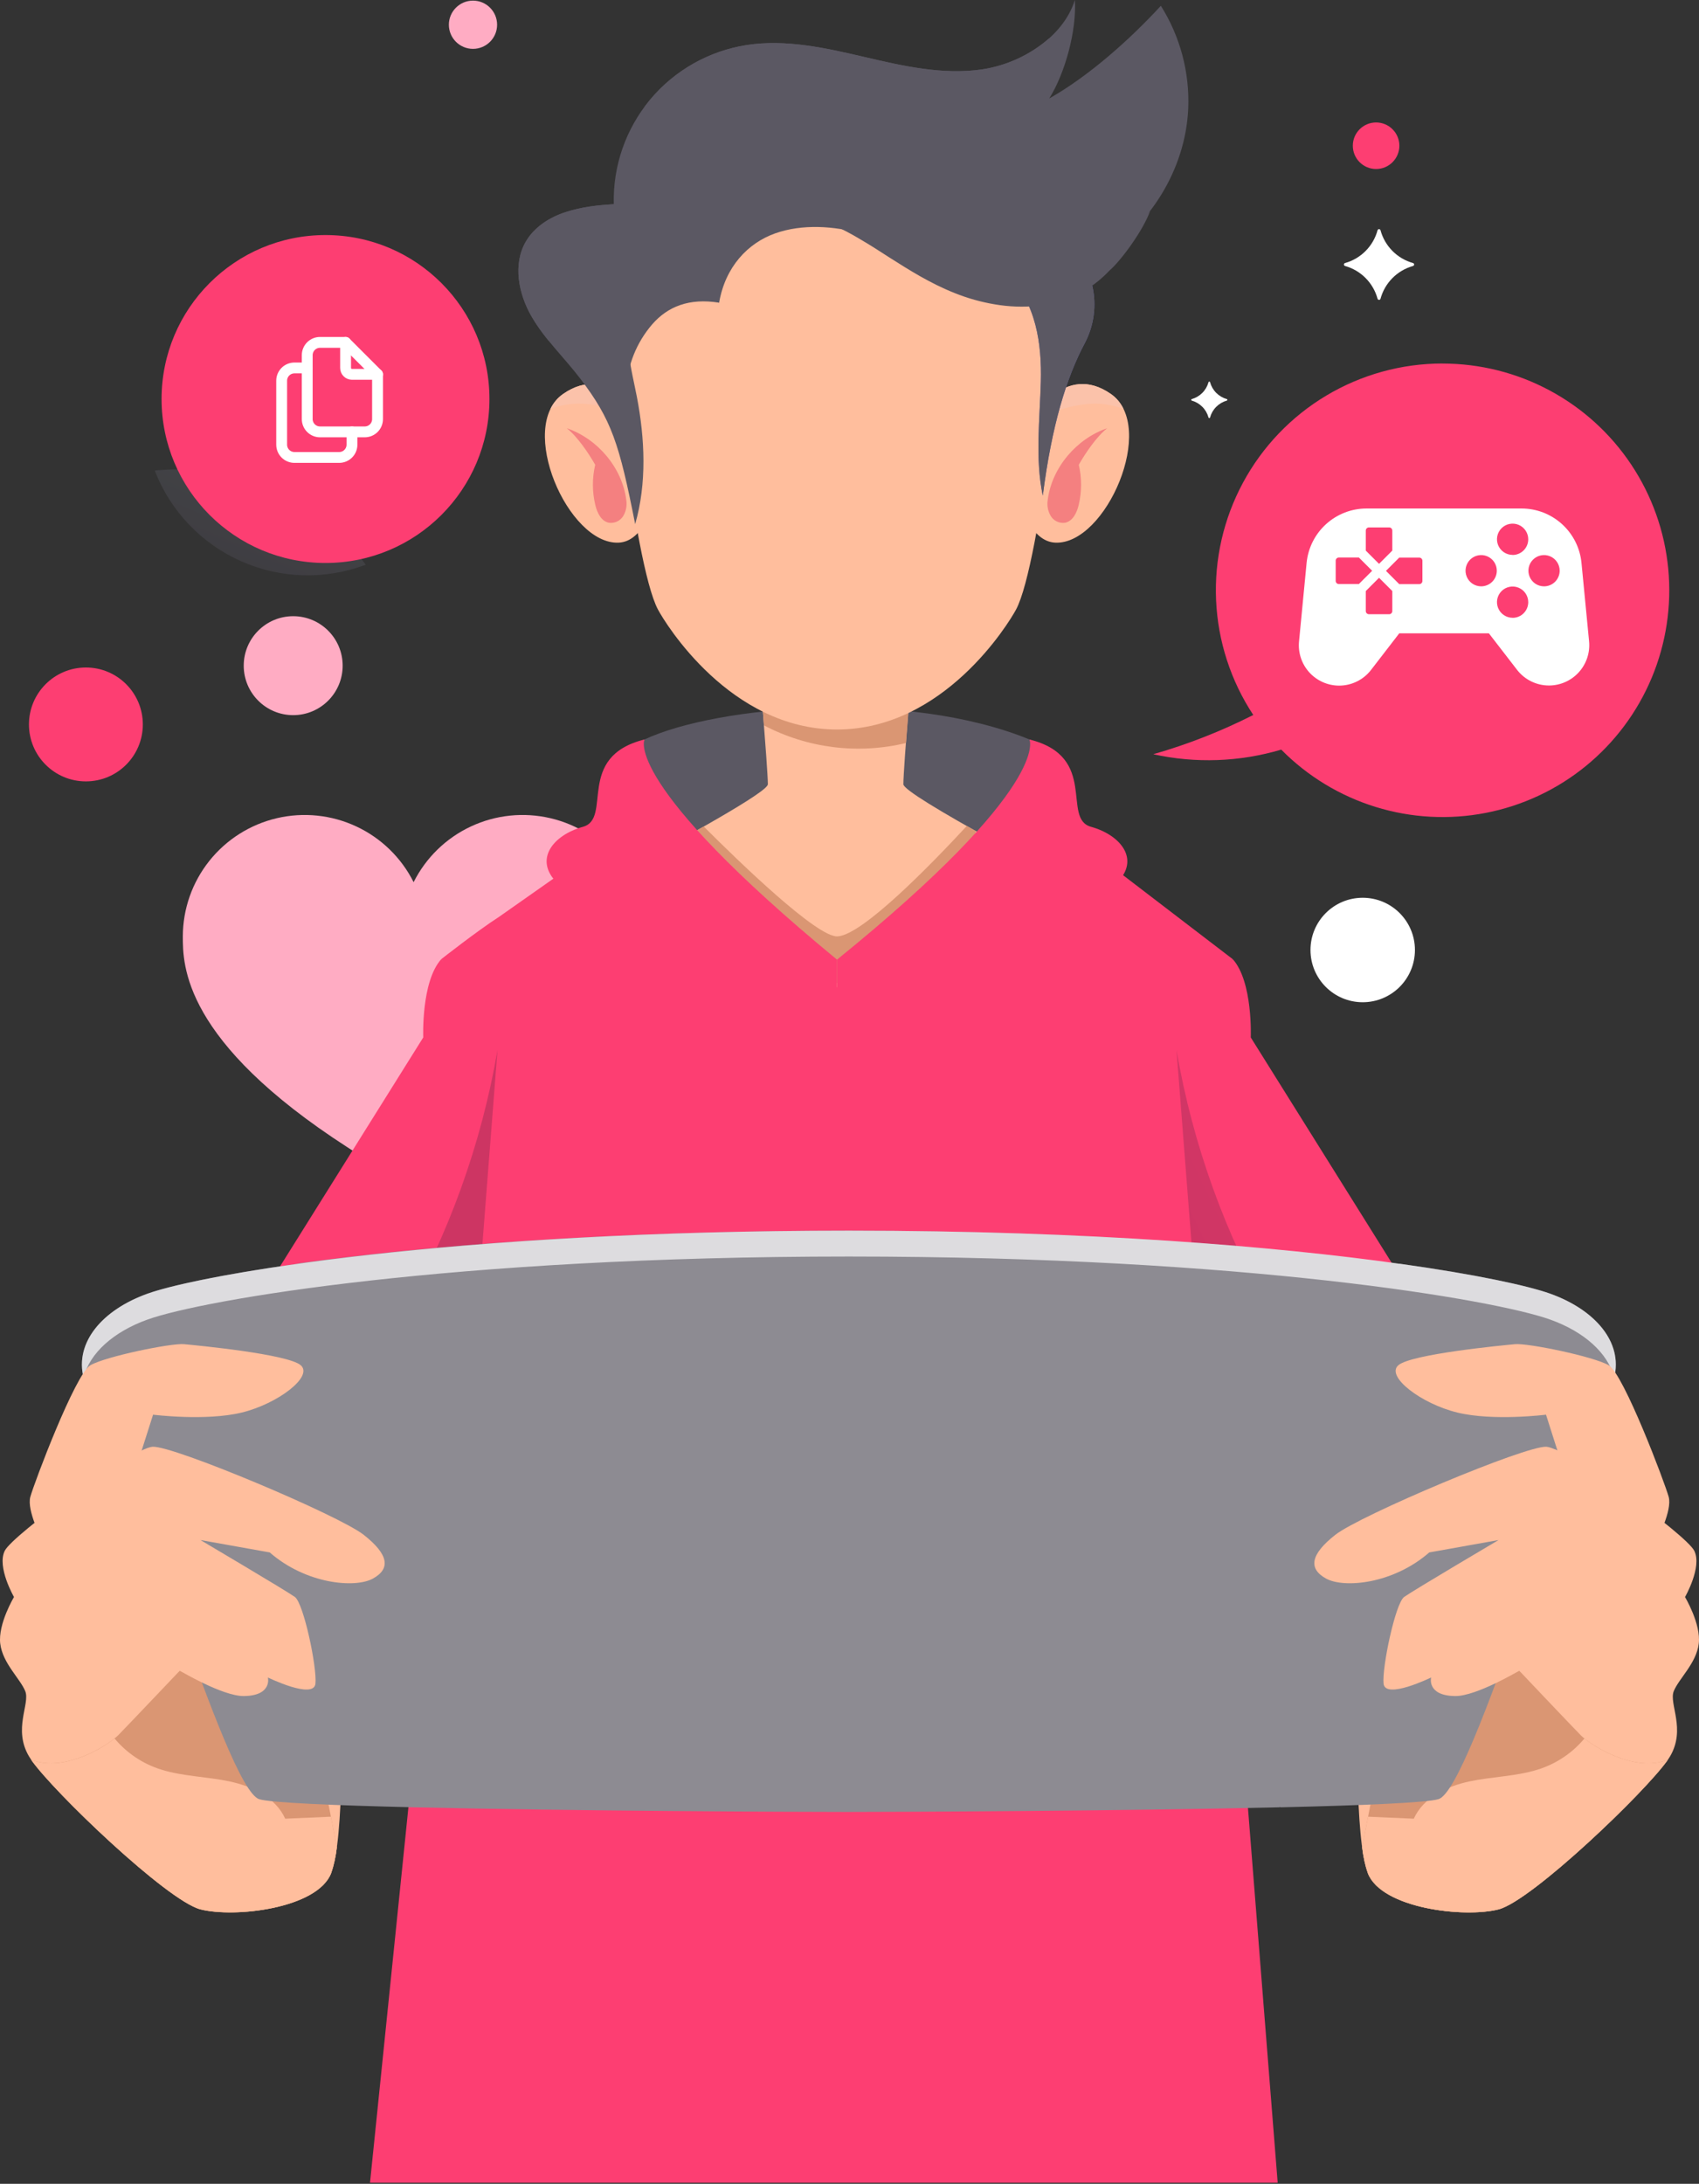 <svg width="470" height="604" viewBox="0 0 470 604" fill="none" xmlns="http://www.w3.org/2000/svg">
<rect x="0" y="0" width="470" height="604" fill="#333333" stroke="none"/>
<path d="M108.898 274.898C109.523 275.536 110.268 276.042 111.09 276.387C111.913 276.733 112.796 276.911 113.688 276.911C114.58 276.911 115.463 276.733 116.285 276.387C117.108 276.042 117.853 275.536 118.477 274.898C117.909 272.21 116.733 270.41 115.125 269.753C115.63 269.439 116.02 268.969 116.234 268.414C116.448 267.859 116.476 267.25 116.313 266.678C116.15 266.105 115.805 265.602 115.33 265.244C114.855 264.885 114.276 264.691 113.681 264.691C113.086 264.691 112.507 264.885 112.032 265.244C111.557 265.602 111.212 266.105 111.049 266.678C110.886 267.25 110.914 267.859 111.128 268.414C111.342 268.969 111.732 269.439 112.237 269.753C110.643 270.41 109.459 272.21 108.898 274.898Z" fill="white"/>
<path d="M114.455 329.152L96.171 317.35C50.575 287.937 50.575 266.892 50.575 258.974C50.594 251.401 53.17 244.056 57.887 238.127C62.604 232.197 69.186 228.029 76.569 226.296C83.952 224.564 91.704 225.368 98.573 228.579C105.442 231.79 111.025 237.22 114.42 243.991C117.816 237.22 123.399 231.79 130.268 228.579C137.136 225.368 144.889 224.564 152.272 226.296C159.655 228.029 166.237 232.197 170.954 238.127C175.67 244.056 178.247 251.401 178.266 258.974C178.266 266.892 178.266 287.937 132.705 317.338L114.455 329.152Z" fill="#FFACC3"/>
<path d="M81.107 197.794C88.664 197.794 94.791 191.667 94.791 184.11C94.791 176.552 88.664 170.426 81.107 170.426C73.549 170.426 67.423 176.552 67.423 184.11C67.423 191.667 73.549 197.794 81.107 197.794Z" fill="#FFACC3"/>
<path d="M380.673 46.745C384.229 46.745 387.111 43.862 387.111 40.306C387.111 36.751 384.229 33.868 380.673 33.868C377.117 33.868 374.234 36.751 374.234 40.306C374.234 43.862 377.117 46.745 380.673 46.745Z" fill="#FD3E72"/>
<path style="mix-blend-mode:multiply" opacity="0.1" d="M49.549 129.793C47.295 129.794 45.044 129.912 42.803 130.149C47.125 141.315 55.687 150.319 66.621 155.197C77.556 160.076 89.976 160.432 101.172 156.19C95.273 148.015 87.517 141.359 78.542 136.77C69.567 132.181 59.629 129.789 49.549 129.793Z" fill="url(#paint0_linear)"/>
<path d="M90.046 155.707C115.092 155.707 135.395 135.404 135.395 110.358C135.395 85.313 115.092 65.01 90.046 65.01C65.001 65.01 44.697 85.313 44.697 110.358C44.697 135.404 65.001 155.707 90.046 155.707Z" fill="#FD3E72"/>
<path d="M95.6 94.693V101.766C95.6 102.235 95.786 102.684 96.118 103.016C96.449 103.347 96.899 103.534 97.368 103.534H104.441" stroke="white" stroke-width="3" stroke-linecap="round" stroke-linejoin="round"/>
<path d="M100.904 119.448H88.527C87.589 119.448 86.689 119.075 86.026 118.412C85.363 117.749 84.99 116.849 84.99 115.911V98.229C84.99 97.291 85.363 96.392 86.026 95.728C86.689 95.065 87.589 94.693 88.527 94.693H95.599L104.44 103.534V115.911C104.44 116.849 104.068 117.749 103.405 118.412C102.741 119.075 101.842 119.448 100.904 119.448Z" stroke="white" stroke-width="3" stroke-linecap="round" stroke-linejoin="round"/>
<path d="M97.367 119.448V122.984C97.367 123.922 96.995 124.821 96.331 125.485C95.668 126.148 94.769 126.52 93.831 126.52H81.453C80.516 126.52 79.616 126.148 78.953 125.485C78.29 124.821 77.917 123.922 77.917 122.984V105.302C77.917 104.364 78.29 103.465 78.953 102.801C79.616 102.138 80.516 101.766 81.453 101.766H84.99" stroke="white" stroke-width="3" stroke-linecap="round" stroke-linejoin="round"/>
<path d="M399.058 100.537C387.737 100.536 376.626 103.601 366.906 109.406C357.186 115.211 349.218 123.539 343.849 133.507C338.48 143.474 335.91 154.71 336.411 166.02C336.913 177.331 340.467 188.294 346.696 197.748C337.841 202.236 328.578 205.872 319.034 208.606C330.752 211.184 342.933 210.743 354.435 207.327C361.693 214.678 370.654 220.122 380.523 223.176C390.392 226.229 400.862 226.798 411.003 224.831C421.145 222.864 430.643 218.422 438.655 211.9C446.666 205.378 452.942 196.978 456.925 187.447C460.909 177.915 462.476 167.547 461.488 157.264C460.499 146.981 456.986 137.102 451.26 128.503C445.534 119.905 437.773 112.854 428.666 107.978C419.559 103.101 409.389 100.55 399.058 100.55V100.537Z" fill="#FD3E72"/>
<path d="M439.593 177.4L439.381 175.204L437.492 155.69C437.093 151.569 435.173 147.744 432.107 144.961C429.041 142.178 425.048 140.637 420.907 140.638H378.035C373.895 140.637 369.902 142.178 366.836 144.961C363.77 147.744 361.85 151.569 361.45 155.69L359.357 177.4C359.207 178.946 359.382 180.507 359.871 181.982C360.359 183.457 361.151 184.813 362.195 185.965C363.238 187.116 364.511 188.036 365.931 188.667C367.351 189.297 368.887 189.624 370.441 189.627C372.147 189.627 373.83 189.237 375.361 188.485C376.893 187.733 378.231 186.639 379.274 185.289L387.08 175.169H411.876L419.662 185.254C420.705 186.605 422.043 187.698 423.574 188.45C425.106 189.202 426.789 189.593 428.495 189.592C430.047 189.591 431.581 189.267 433 188.639C434.42 188.011 435.692 187.094 436.737 185.947C437.781 184.799 438.575 183.446 439.066 181.975C439.558 180.503 439.738 178.945 439.593 177.4ZM377.823 146.741C377.823 146.51 377.915 146.289 378.078 146.126C378.241 145.963 378.462 145.872 378.692 145.872H384.289C384.519 145.872 384.74 145.963 384.903 146.126C385.066 146.289 385.158 146.51 385.158 146.741V152.283L381.49 155.95L377.823 152.283V146.741ZM370.365 161.533C370.135 161.533 369.914 161.442 369.751 161.279C369.588 161.116 369.496 160.895 369.496 160.664V155.068C369.496 154.837 369.588 154.616 369.751 154.453C369.914 154.29 370.135 154.199 370.365 154.199H375.914L379.582 157.866L375.914 161.526L370.365 161.533ZM385.158 169.012C385.158 169.242 385.066 169.463 384.903 169.626C384.74 169.789 384.519 169.88 384.289 169.88H378.692C378.462 169.88 378.241 169.789 378.078 169.626C377.915 169.463 377.823 169.242 377.823 169.012V163.47L381.49 159.802L385.158 163.47V169.012ZM393.485 160.685C393.485 160.915 393.393 161.136 393.23 161.299C393.067 161.462 392.846 161.554 392.616 161.554H387.074L383.406 157.886L387.074 154.219H392.616C392.846 154.219 393.067 154.311 393.23 154.474C393.393 154.637 393.485 154.858 393.485 155.088V160.685ZM409.741 162.17C408.886 162.17 408.05 161.916 407.339 161.441C406.628 160.966 406.073 160.29 405.746 159.5C405.419 158.71 405.333 157.841 405.5 157.002C405.667 156.163 406.079 155.392 406.684 154.788C407.288 154.183 408.059 153.771 408.898 153.604C409.736 153.437 410.606 153.523 411.396 153.85C412.186 154.178 412.861 154.732 413.337 155.443C413.812 156.154 414.065 156.99 414.065 157.845C414.064 158.992 413.607 160.09 412.797 160.901C411.986 161.712 410.887 162.168 409.741 162.17ZM418.437 170.866C417.582 170.866 416.746 170.612 416.035 170.137C415.324 169.662 414.77 168.987 414.442 168.196C414.115 167.406 414.029 166.537 414.196 165.698C414.363 164.859 414.775 164.089 415.38 163.484C415.985 162.879 416.755 162.467 417.594 162.301C418.433 162.134 419.302 162.219 420.092 162.547C420.882 162.874 421.558 163.428 422.033 164.139C422.508 164.85 422.762 165.686 422.762 166.542C422.762 167.11 422.651 167.674 422.435 168.199C422.218 168.725 421.899 169.203 421.498 169.606C421.096 170.009 420.619 170.329 420.094 170.547C419.569 170.766 419.006 170.879 418.437 170.879V170.866ZM418.437 153.473C417.582 153.473 416.746 153.22 416.035 152.745C415.324 152.269 414.77 151.594 414.442 150.804C414.115 150.014 414.029 149.144 414.196 148.306C414.363 147.467 414.775 146.696 415.38 146.092C415.985 145.487 416.755 145.075 417.594 144.908C418.433 144.741 419.302 144.827 420.092 145.154C420.882 145.481 421.558 146.036 422.033 146.747C422.508 147.458 422.762 148.294 422.762 149.149C422.763 149.718 422.653 150.283 422.436 150.809C422.22 151.336 421.902 151.815 421.5 152.218C421.099 152.622 420.621 152.942 420.096 153.161C419.57 153.38 419.007 153.493 418.437 153.494V153.473ZM427.134 162.17C426.278 162.17 425.442 161.916 424.731 161.441C424.02 160.966 423.466 160.29 423.139 159.5C422.811 158.71 422.726 157.841 422.893 157.002C423.059 156.163 423.471 155.392 424.076 154.788C424.681 154.183 425.451 153.771 426.29 153.604C427.129 153.437 427.998 153.523 428.788 153.85C429.579 154.178 430.254 154.732 430.729 155.443C431.204 156.154 431.458 156.99 431.458 157.845C431.456 158.992 431 160.09 430.189 160.901C429.379 161.712 428.28 162.168 427.134 162.17Z" fill="white"/>
<path d="M376.97 277.194C384.949 277.194 391.417 270.726 391.417 262.747C391.417 254.768 384.949 248.301 376.97 248.301C368.991 248.301 362.523 254.768 362.523 262.747C362.523 270.726 368.991 277.194 376.97 277.194Z" fill="white"/>
<path d="M23.761 216.114C32.46 216.114 39.511 209.063 39.511 200.364C39.511 191.665 32.46 184.614 23.761 184.614C15.062 184.614 8.011 191.665 8.011 200.364C8.011 209.063 15.062 216.114 23.761 216.114Z" fill="#FD3E72"/>
<path d="M381.076 82.624C380.49 80.469 379.356 78.502 377.784 76.916C376.212 75.329 374.256 74.177 372.106 73.572C372.012 73.551 371.928 73.499 371.867 73.423C371.807 73.348 371.774 73.255 371.774 73.158C371.774 73.062 371.807 72.968 371.867 72.893C371.928 72.818 372.012 72.765 372.106 72.744C374.256 72.139 376.212 70.987 377.784 69.401C379.356 67.814 380.49 65.848 381.076 63.692C381.099 63.602 381.153 63.521 381.227 63.464C381.301 63.406 381.392 63.375 381.486 63.375C381.58 63.375 381.671 63.406 381.746 63.464C381.82 63.521 381.873 63.602 381.897 63.692C382.482 65.848 383.617 67.814 385.189 69.401C386.761 70.987 388.717 72.139 390.867 72.744C390.961 72.765 391.045 72.818 391.105 72.893C391.165 72.968 391.198 73.062 391.198 73.158C391.198 73.255 391.165 73.348 391.105 73.423C391.045 73.499 390.961 73.551 390.867 73.572C388.717 74.177 386.761 75.329 385.189 76.916C383.617 78.502 382.482 80.469 381.897 82.624C381.873 82.715 381.82 82.796 381.746 82.853C381.671 82.91 381.58 82.942 381.486 82.942C381.392 82.942 381.301 82.91 381.227 82.853C381.153 82.796 381.099 82.715 381.076 82.624Z" fill="white"/>
<path d="M334.315 115.473C334.012 114.36 333.426 113.345 332.615 112.526C331.803 111.707 330.793 111.112 329.683 110.8C329.636 110.787 329.594 110.76 329.565 110.722C329.535 110.683 329.519 110.636 329.519 110.587C329.519 110.539 329.535 110.492 329.565 110.453C329.594 110.415 329.636 110.387 329.683 110.375C330.793 110.063 331.804 109.469 332.615 108.65C333.427 107.831 334.013 106.815 334.315 105.702C334.327 105.655 334.355 105.613 334.393 105.584C334.431 105.554 334.479 105.538 334.527 105.538C334.576 105.538 334.623 105.554 334.662 105.584C334.7 105.613 334.727 105.655 334.739 105.702C335.042 106.815 335.628 107.83 336.44 108.649C337.252 109.468 338.262 110.063 339.371 110.375C339.419 110.387 339.46 110.415 339.49 110.453C339.52 110.492 339.536 110.539 339.536 110.587C339.536 110.636 339.52 110.683 339.49 110.722C339.46 110.76 339.419 110.787 339.371 110.8C338.262 111.112 337.252 111.707 336.44 112.526C335.628 113.345 335.042 114.36 334.739 115.473C334.727 115.52 334.7 115.561 334.662 115.591C334.623 115.621 334.576 115.637 334.527 115.637C334.479 115.637 334.431 115.621 334.393 115.591C334.355 115.561 334.327 115.52 334.315 115.473Z" fill="white"/>
<path d="M130.844 13.514C134.528 13.514 137.515 10.527 137.515 6.843C137.515 3.159 134.528 0.172 130.844 0.172C127.16 0.172 124.173 3.159 124.173 6.843C124.173 10.527 127.16 13.514 130.844 13.514Z" fill="#FFACC3"/>
<path d="M3.87 441.7C3.87 441.7 -0.591 449.151 0.066 454.591C0.723 460.03 5.601 464.293 6.99 467.755C8.379 471.217 3.535 478.237 8.037 485.797C12.539 493.358 45.976 525.631 55.438 528.06C64.901 530.489 87.788 527.841 91.605 518.071C95.423 508.301 94.376 472.585 94.376 472.585L67.008 412.889L3.87 441.7Z" fill="#FFBE9D"/>
<path d="M91.601 518.092C92.388 515.764 92.918 513.357 93.182 510.914L88.276 485.647L57.856 466.311L49.721 462.083C49.721 462.083 35.914 476.636 32.705 479.92C29.968 482.657 17.872 490.429 8.587 486.666C14.745 495.561 46.286 525.734 55.434 528.081C64.904 530.51 87.79 527.869 91.601 518.092Z" fill="#DA9673"/>
<path d="M78.895 503.012C76.275 497.175 69.809 494.042 63.549 492.708C57.288 491.373 50.754 491.339 44.651 489.444C39.589 487.887 35.087 484.895 31.692 480.83C27.724 484.052 16.989 490.08 8.587 486.673C14.745 495.568 46.286 525.741 55.434 528.088C64.897 530.517 87.783 527.869 91.601 518.098C92.388 515.771 92.918 513.364 93.182 510.921L91.54 502.457L78.895 503.012Z" fill="#FFBE9D"/>
<path d="M466.13 441.7C466.13 441.7 470.591 449.151 469.934 454.591C469.277 460.03 464.399 464.293 463.01 467.755C461.621 471.217 466.472 478.237 461.963 485.824C457.454 493.412 424.024 525.659 414.561 528.088C405.099 530.516 382.212 527.869 378.395 518.098C374.577 508.328 375.623 472.612 375.623 472.612L402.992 412.916L466.13 441.7Z" fill="#FFBE9D"/>
<path d="M378.396 518.092C377.609 515.764 377.079 513.357 376.815 510.914L381.721 485.647L412.141 466.311L420.276 462.083C420.276 462.083 434.069 476.643 437.285 479.927C440.022 482.664 452.119 490.436 461.403 486.673C455.246 495.568 423.704 525.741 414.556 528.088C405.093 530.51 382.207 527.869 378.396 518.092Z" fill="#DA9673"/>
<path d="M391.102 503.012C393.722 497.175 400.188 494.042 406.448 492.708C412.709 491.373 419.243 491.339 425.346 489.444C430.408 487.887 434.91 484.895 438.305 480.83C442.273 484.052 453.008 490.08 461.41 486.673C455.252 495.568 423.711 525.741 414.563 528.088C405.1 530.517 382.214 527.869 378.396 518.098C377.609 515.771 377.079 513.364 376.815 510.921L378.457 502.457L391.102 503.012Z" fill="url(#paint1_linear)"/>
<path d="M284.776 204.515C250.97 190.673 198.567 195.052 178.294 204.515C158.021 213.977 217.136 270.547 232.12 269.35C247.104 268.152 303.161 212.041 284.776 204.515Z" fill="#5B5863"/>
<path d="M165.785 244.356C167.838 249.439 170.116 254.448 172.374 259.497C177.642 271.293 182.74 283.246 191.34 292.209C209.978 311.633 237.661 321.438 261.977 315.157C290.125 307.905 308.647 285.21 322.543 257.958C292 242.112 249.894 219.738 249.901 216.906C249.901 212.41 252.672 179.637 252.672 179.637H209.649C209.649 179.637 212.386 212.404 212.42 216.906C212.441 219.006 189.862 231.561 165.785 244.356Z" fill="#FFBE9D"/>
<path d="M250.64 205.5C237.387 208.69 223.427 206.961 211.353 200.635C210.573 190.543 209.656 179.637 209.656 179.637H252.706C252.706 179.637 251.461 194.43 250.64 205.5Z" fill="#DA9673"/>
<path d="M270.033 229.906L267.447 228.441C258.135 238.506 238.642 258.669 231.663 258.984C225.977 259.237 204.391 238.314 194.668 228.585L192.034 230.07C196.933 243.159 210.138 271.929 231.519 271.868C251.457 271.833 264.799 243.473 270.033 229.906Z" fill="#DA9673"/>
<path style="mix-blend-mode:multiply" opacity="0.3" d="M388.351 437.314L387.804 436.726L388.351 437.314Z" fill="url(#paint2_linear)"/>
<path d="M353.447 603.692L328.33 287.002L341.015 265.279L285.595 222.858C285.595 222.858 241.395 273.298 231.543 273.058C219.754 272.784 178.175 225.39 178.175 225.39L138.012 253.606C132.053 257.431 122.07 265.279 122.07 265.279L134.762 287.002L102.358 603.692H353.447Z" fill="#FD3E72"/>
<path d="M341.016 265.279C346.62 271.512 346.004 286.934 346.004 286.934L394.473 364.44H331.211L325.102 286.106L341.016 265.279Z" fill="#FD3E72"/>
<path style="mix-blend-mode:multiply" opacity="0.2" d="M331.216 364.44H352.139C338.967 341.528 329.934 316.476 325.455 290.43L331.216 364.44Z" fill="url(#paint3_linear)"/>
<path d="M122.071 265.279C116.467 271.512 117.083 286.934 117.083 286.934L68.594 364.44H131.862L137.972 286.106L122.071 265.279Z" fill="#FD3E72"/>
<path style="mix-blend-mode:multiply" opacity="0.2" d="M131.866 364.44H110.943C124.115 341.528 133.148 316.476 137.627 290.43L131.866 364.44Z" fill="url(#paint4_linear)"/>
<path d="M177.391 115.753C177.391 115.753 168.572 100.017 155.75 108.98C142.928 117.943 157.118 150.661 171.11 150.087C178.048 149.799 180.573 139.42 180.573 139.42L177.391 115.753Z" fill="#FFBE9D"/>
<path d="M156.775 118.435C165.259 121.316 172.115 129.321 173.244 138.277C173.495 139.818 173.194 141.397 172.396 142.738C171.988 143.394 171.398 143.918 170.699 144.246C169.999 144.573 169.22 144.691 168.455 144.586C166.327 144.161 165.198 141.849 164.685 139.693C163.807 136.031 163.796 132.215 164.651 128.548C162.878 125.414 159.635 120.618 156.775 118.435Z" fill="url(#paint5_linear)"/>
<path d="M177.39 115.753C177.39 115.753 168.57 100.017 155.748 108.98C154.259 110.028 153.064 111.442 152.279 113.085C155.028 112.042 157.956 111.556 160.893 111.655C166.682 111.867 172.169 113.933 177.478 116.383L177.39 115.753Z" fill="url(#paint6_linear)"/>
<path d="M285.687 115.753C285.687 115.753 294.507 100.017 307.329 108.98C320.151 117.943 305.96 150.661 291.968 150.087C285.031 149.799 282.506 139.42 282.506 139.42L285.687 115.753Z" fill="#FFBE9D"/>
<path d="M306.304 118.435C297.82 121.316 290.971 129.321 289.835 138.277C289.585 139.818 289.885 141.397 290.684 142.738C291.092 143.394 291.681 143.918 292.38 144.246C293.08 144.573 293.859 144.691 294.625 144.586C296.752 144.161 297.881 141.849 298.394 139.693C299.272 136.031 299.284 132.215 298.429 128.548C300.194 125.414 303.444 120.618 306.304 118.435Z" fill="url(#paint7_linear)"/>
<path d="M285.684 115.753C285.684 115.753 294.503 100.017 307.325 108.98C308.814 110.028 310.009 111.442 310.794 113.085C308.046 112.042 305.118 111.556 302.18 111.655C296.391 111.867 290.904 113.933 285.595 116.383L285.684 115.753Z" fill="url(#paint8_linear)"/>
<path d="M231.545 29.434C181.057 29.434 168.01 84.574 168.01 84.574C168.01 84.574 175.084 155.683 182.022 168.601C184.075 172.46 201.994 201.764 231.545 201.764C261.095 201.764 278.994 172.46 281.067 168.601C288.005 155.683 295.08 84.574 295.08 84.574C295.08 84.574 282.039 29.434 231.545 29.434Z" fill="#FFBE9D"/>
<path d="M173.219 107.659C173.555 101.056 176.077 94.752 180.39 89.74C184.68 84.786 190.653 82.378 198.932 83.719C200.642 73.771 206.882 67.243 214.394 64.561C221.907 61.879 230.815 62.468 238.513 64.671C235.187 58.568 228.619 54.805 221.893 53.08C214.789 51.35 207.356 51.51 200.333 53.543C193.31 55.577 186.941 59.413 181.861 64.671C171.864 75.276 168.786 93.749 173.219 107.659Z" fill="#5B5863"/>
<path d="M154.108 244.171C147.58 237.726 153.013 230.966 161.264 228.674C169.516 226.382 159.075 209.291 178.294 204.522C178.294 204.522 171.945 216.276 231.539 265.416V276.842C231.539 276.842 179.546 269.309 154.108 244.171Z" fill="#FD3E72"/>
<path d="M308.964 244.171C315.492 237.726 310.059 230.966 301.808 228.674C293.556 226.382 303.997 209.291 284.778 204.522C284.778 204.522 291.1 217.193 231.547 265.416V276.842C231.547 276.842 283.505 269.309 308.964 244.171Z" fill="#FD3E72"/>
<path d="M296.708 69.918C298.843 69.453 301.819 77.732 302.182 79.148C303.389 84.504 302.634 90.115 300.054 94.96C295.025 104.395 290.94 117.696 288.47 137.066C286.315 126.865 287.649 115.958 287.937 105.538C288.224 95.118 286.568 83.76 279.042 76.501C284.516 72.327 289.982 71.383 296.708 69.918Z" fill="url(#paint9_linear)"/>
<path d="M296.708 69.918C298.843 69.453 301.819 77.732 302.182 79.148C303.389 84.504 302.634 90.115 300.054 94.96C295.025 104.395 290.94 117.696 288.47 137.066C286.315 126.865 287.649 115.958 287.937 105.538C288.224 95.118 286.568 83.76 279.042 76.501C284.516 72.327 289.982 71.383 296.708 69.918Z" fill="#5B5863"/>
<path d="M198.938 83.719C195.517 77.958 195.188 65.505 200.19 61.065C205.191 56.625 212.417 55.345 219.019 56.365C225.622 57.384 231.732 60.47 237.493 63.85C243.254 67.23 248.796 71.047 254.906 73.764C270.286 80.606 288.945 79.812 303.484 71.342C318.023 62.871 327.978 46.82 328.704 30.002C329.113 19.987 326.471 10.083 321.129 1.601C312.81 10.674 301.397 20.937 290.258 27.231C294.706 20.109 297.853 8.381 297.347 0C294.069 10.455 282.39 17.659 271.545 19.212C260.701 20.765 249.74 18.241 239.073 15.75C228.406 13.26 217.411 10.79 206.587 12.453C196.149 14.054 186.653 19.409 179.88 27.512C173.107 35.615 169.522 45.91 169.798 56.467C165.111 56.775 161.026 57.206 156.558 58.636C152.091 60.066 147.842 62.741 145.474 66.805C141.821 73.073 143.422 81.235 147.048 87.523C150.674 93.811 156.052 98.881 160.451 104.628C169.189 116.095 171.303 122.623 175.709 144.955C178.966 133.666 178.398 121.371 176.195 109.835C174.697 102.001 172.028 93.517 175.62 86.394C179.151 79.381 192.041 79.956 198.938 83.719Z" fill="#5B5863"/>
<path d="M169.788 56.467C165.101 56.775 161.016 57.206 156.549 58.636C152.081 60.066 147.832 62.741 145.465 66.805C141.811 73.073 143.412 81.235 147.038 87.523C148.422 89.865 149.986 92.096 151.718 94.194C173.914 91.437 169.788 56.467 169.788 56.467Z" fill="#5B5863"/>
<path d="M260.314 29.263C272.39 27.84 283.543 20.635 290.255 10.557C284.981 15.18 278.486 18.185 271.549 19.212C260.697 20.765 249.736 18.241 239.07 15.75C228.403 13.26 217.408 10.79 206.584 12.452C196.168 14.097 186.694 19.441 179.9 27.505C179.339 28.189 178.805 28.873 178.285 29.557C180.483 31.689 183.273 33.105 186.29 33.622C191.011 34.456 195.869 33.403 200.433 31.918C204.996 30.433 209.423 28.497 214.117 27.498C229.231 24.296 244.933 31.083 260.314 29.263Z" fill="#5B5863"/>
<path d="M222.187 37.104C224.369 36.504 226.652 36.364 228.892 36.694C233.366 37.301 237.554 39.239 240.913 42.256C242.614 43.753 243.982 45.59 244.929 47.648C242.781 46.82 240.899 45.903 239.032 45.027L233.558 42.434L228.023 39.909C226.121 39.013 224.205 38.199 222.187 37.104Z" fill="#5B5863"/>
<path d="M198.934 83.719C193.789 79.819 190.402 68.448 193.303 62.365C194.065 60.792 195.069 59.349 196.279 58.089C197.609 56.751 199.114 55.6 200.754 54.668C204.252 52.697 208.101 51.425 212.085 50.925C216.088 50.376 220.15 50.399 224.147 50.993C227.972 51.568 231.721 52.564 235.327 53.963C238.657 55.269 241.894 56.8 245.015 58.547C248.012 60.237 250.831 62.009 253.547 63.733C256.263 65.458 258.87 67.154 261.498 68.762C264.059 70.341 266.709 71.772 269.434 73.045C274.73 75.495 279.875 77 285.629 76.986C288.479 76.991 291.311 76.529 294.011 75.618C296.787 74.638 299.418 73.287 301.831 71.602C306.778 68.249 313.798 62.81 318.143 58.383C316.254 63.733 310.007 72.218 306.867 74.879C304.46 77.439 301.641 79.579 298.527 81.208C294.968 83.026 291.103 84.17 287.128 84.581C283.127 84.997 279.089 84.856 275.127 84.164C271.344 83.527 267.642 82.483 264.084 81.05C257.201 78.314 251.447 74.64 246.035 71.212C243.346 69.474 240.739 67.791 238.098 66.251C235.53 64.695 232.868 63.302 230.127 62.078C227.465 60.879 224.692 59.944 221.848 59.286C220.438 58.958 219.007 58.73 217.565 58.602C216.124 58.448 214.675 58.398 213.227 58.451C207.494 58.636 201.945 60.552 198.708 64.493C197.075 66.445 196.083 68.853 195.869 71.39C195.67 73.907 197.497 81.139 198.934 83.719Z" fill="#5B5863"/>
<path d="M359.264 433.729C360.068 432.452 361.19 431.405 362.52 430.691C366.215 428.639 398.496 427.736 408.766 427.312C408.834 427.424 408.896 427.541 408.95 427.66C410.264 430.876 407.39 435.084 404.791 436.665C401.157 438.875 396.648 438.909 392.393 438.881L369.376 438.717C367.221 438.717 365.004 438.676 363.006 437.855C362.097 437.518 361.283 436.967 360.631 436.249C359.98 435.531 359.511 434.667 359.264 433.729Z" fill="url(#paint10_linear)"/>
<path d="M403.496 462.144C402.68 465.209 402.86 468.453 404.009 471.408C401.409 469.554 401.409 464.587 403.496 462.144Z" fill="url(#paint11_linear)"/>
<path d="M394.515 412.471L395.165 407.518C393.557 408.831 393.406 410.726 394.515 412.471Z" fill="url(#paint12_linear)"/>
<path d="M428.833 357.796C422.853 355.648 408.669 352.514 387.049 349.497L387.165 349.661C386.953 349.591 386.735 349.536 386.515 349.497C352.852 344.797 301.154 340.363 234.287 340.363C167.981 340.363 116.604 344.715 82.914 349.374C82.682 349.414 82.453 349.471 82.23 349.545C60.828 352.549 46.768 355.655 40.822 357.79C25.523 363.263 17.484 375.497 26.365 387.682C35.246 399.868 62.422 494.692 71.7 497.613C74.875 498.605 92.301 499.337 114.77 499.864H114.9C158.067 500.87 219.344 501.144 234.287 501.144C249.23 501.144 310.514 500.87 353.673 499.864C353.858 499.864 354.043 499.823 354.228 499.796V499.864C377.011 499.331 394.753 498.598 397.962 497.593C407.239 494.685 434.43 399.861 443.311 387.676C452.192 375.49 444.125 363.284 428.833 357.796Z" fill="#8D8B92"/>
<g style="mix-blend-mode:overlay" opacity="0.7">
<path d="M428.832 364.96C413.533 359.486 344.641 347.527 234.82 347.527C124.999 347.527 56.106 359.466 40.807 364.96C31.461 368.313 24.838 374.176 23.107 381.011C20.671 371.241 28.321 362.278 40.807 357.803C56.106 352.33 124.999 340.37 234.82 340.37C301.687 340.37 353.385 344.797 387.048 349.504C408.669 352.521 422.845 355.662 428.832 357.803C441.319 362.278 448.961 371.241 446.532 381.011C444.801 374.176 438.172 368.306 428.832 364.96Z" fill="white"/>
</g>
<path d="M11.657 425.936C11.657 425.936 7.347 417.815 8.387 414.004C9.427 410.193 20.812 380.026 25.006 377.597C29.2 375.168 47.325 371.439 50.896 371.768C54.468 372.096 79.632 374.505 83.197 377.597C86.762 380.69 76.862 388.25 66.879 390.679C56.896 393.108 42.343 391.268 42.343 391.268L36.945 408.222L11.657 425.936Z" fill="url(#paint13_linear)"/>
<path d="M3.872 441.7C3.872 441.7 -0.918 433.415 1.313 428.913C3.543 424.411 36.549 400.484 42.221 400.135C47.893 399.786 93.687 419.053 100.625 424.506C107.563 429.959 108.089 433.9 103.143 436.61C98.196 439.319 84.669 438.136 74.618 429.364L55.461 425.943C55.461 425.943 79.141 439.935 81.57 441.68C83.999 443.425 87.728 461.18 87.262 465.661C86.797 470.143 74.112 463.957 74.112 463.957C74.112 463.957 75.385 469 67.448 469.089C61.584 469.151 49.754 462.062 49.754 462.062L35.147 473.379L3.872 441.7Z" fill="#FFBE9D"/>
<path d="M458.344 425.936C458.344 425.936 462.654 417.815 461.615 414.004C460.575 410.193 449.183 380.026 445.016 377.597C440.849 375.168 422.697 371.439 419.126 371.768C415.554 372.096 390.389 374.505 386.824 377.597C383.26 380.69 393.16 388.25 403.143 390.679C413.125 393.108 427.678 391.268 427.678 391.268L433.076 408.222L458.344 425.936Z" fill="#FFBE9D"/>
<path d="M466.133 441.7C466.133 441.7 470.922 433.415 468.692 428.913C466.461 424.411 433.483 400.484 427.783 400.135C422.084 399.786 376.318 419.053 369.38 424.506C362.442 429.959 361.915 433.9 366.862 436.61C371.809 439.319 385.335 438.136 395.386 429.364L414.544 425.943C414.544 425.943 390.864 439.935 388.435 441.68C386.006 443.425 382.277 461.18 382.742 465.661C383.208 470.143 395.893 463.957 395.893 463.957C395.893 463.957 394.62 469 402.557 469.089C408.42 469.151 420.25 462.062 420.25 462.062L434.858 473.379L466.133 441.7Z" fill="#FFBE9D"/>
<path d="M454.214 416.371C453.591 424.917 441.118 414.914 437.485 411.164C434.521 408.101 432.024 404.617 430.075 400.826C435.152 403.009 445.49 409.851 454.214 416.371Z" fill="#FFBE9D"/>
<defs>
<linearGradient id="paint0_linear" x1="78.696" y1="127.419" x2="59.709" y2="172.002" gradientUnits="userSpaceOnUse">
<stop stop-color="#CDECFC"/>
<stop offset="1" stop-color="#9769AD"/>
</linearGradient>
<linearGradient id="paint1_linear" x1="-133337" y1="37948" x2="-143796" y2="37948" gradientUnits="userSpaceOnUse">
<stop offset="0.02" stop-color="#FFBE9D"/>
<stop offset="1" stop-color="#F59395"/>
</linearGradient>
<linearGradient id="paint2_linear" x1="388.132" y1="437.301" x2="388.036" y2="436.822" gradientUnits="userSpaceOnUse">
<stop stop-color="#9769AD"/>
<stop offset="1" stop-color="#CDECFC"/>
</linearGradient>
<linearGradient id="paint3_linear" x1="405.917" y1="295.534" x2="315.972" y2="338.276" gradientUnits="userSpaceOnUse">
<stop stop-color="#5F1B57"/>
<stop offset="1" stop-color="#11102A"/>
</linearGradient>
<linearGradient id="paint4_linear" x1="-57533.4" y1="35291.3" x2="-53356" y2="36007" gradientUnits="userSpaceOnUse">
<stop stop-color="#5F1B57"/>
<stop offset="1" stop-color="#11102A"/>
</linearGradient>
<linearGradient id="paint5_linear" x1="10187.7" y1="6226.78" x2="10587.8" y2="6226.78" gradientUnits="userSpaceOnUse">
<stop stop-color="#F48080"/>
<stop offset="1" stop-color="#CF6074"/>
</linearGradient>
<linearGradient id="paint6_linear" x1="172.114" y1="120.324" x2="162.378" y2="111.491" gradientUnits="userSpaceOnUse">
<stop stop-color="#F8A696"/>
<stop offset="0.98" stop-color="#FBC2AA"/>
</linearGradient>
<linearGradient id="paint7_linear" x1="-29651.9" y1="6226.78" x2="-30052" y2="6226.78" gradientUnits="userSpaceOnUse">
<stop stop-color="#F48080"/>
<stop offset="1" stop-color="#CF6074"/>
</linearGradient>
<linearGradient id="paint8_linear" x1="-46349.5" y1="2309.96" x2="-46241.6" y2="2067.3" gradientUnits="userSpaceOnUse">
<stop stop-color="#F8A696"/>
<stop offset="0.98" stop-color="#FBC2AA"/>
</linearGradient>
<linearGradient id="paint9_linear" x1="12168.2" y1="9048.71" x2="10031.6" y2="10933.8" gradientUnits="userSpaceOnUse">
<stop stop-color="#8E4D9E"/>
<stop offset="1" stop-color="#625EA9"/>
</linearGradient>
<linearGradient id="paint10_linear" x1="-84018.6" y1="8085.72" x2="-84011.7" y2="8656.99" gradientUnits="userSpaceOnUse">
<stop offset="0.02" stop-color="#FBC2AA"/>
<stop offset="1" stop-color="#F59395"/>
</linearGradient>
<linearGradient id="paint11_linear" x1="-2240.35" y1="6828.33" x2="-2446.9" y2="6921.44" gradientUnits="userSpaceOnUse">
<stop stop-color="#CF6074"/>
<stop offset="1" stop-color="#F48080"/>
</linearGradient>
<linearGradient id="paint12_linear" x1="-1177.31" y1="3474.2" x2="-1251.45" y2="3516.48" gradientUnits="userSpaceOnUse">
<stop stop-color="#CF6074"/>
<stop offset="1" stop-color="#F48080"/>
</linearGradient>
<linearGradient id="paint13_linear" x1="5580.84" y1="34180.5" x2="13959.5" y2="34180.5" gradientUnits="userSpaceOnUse">
<stop offset="0.02" stop-color="#FFBE9D"/>
<stop offset="1" stop-color="#F59395"/>
</linearGradient>
</defs>
</svg>
